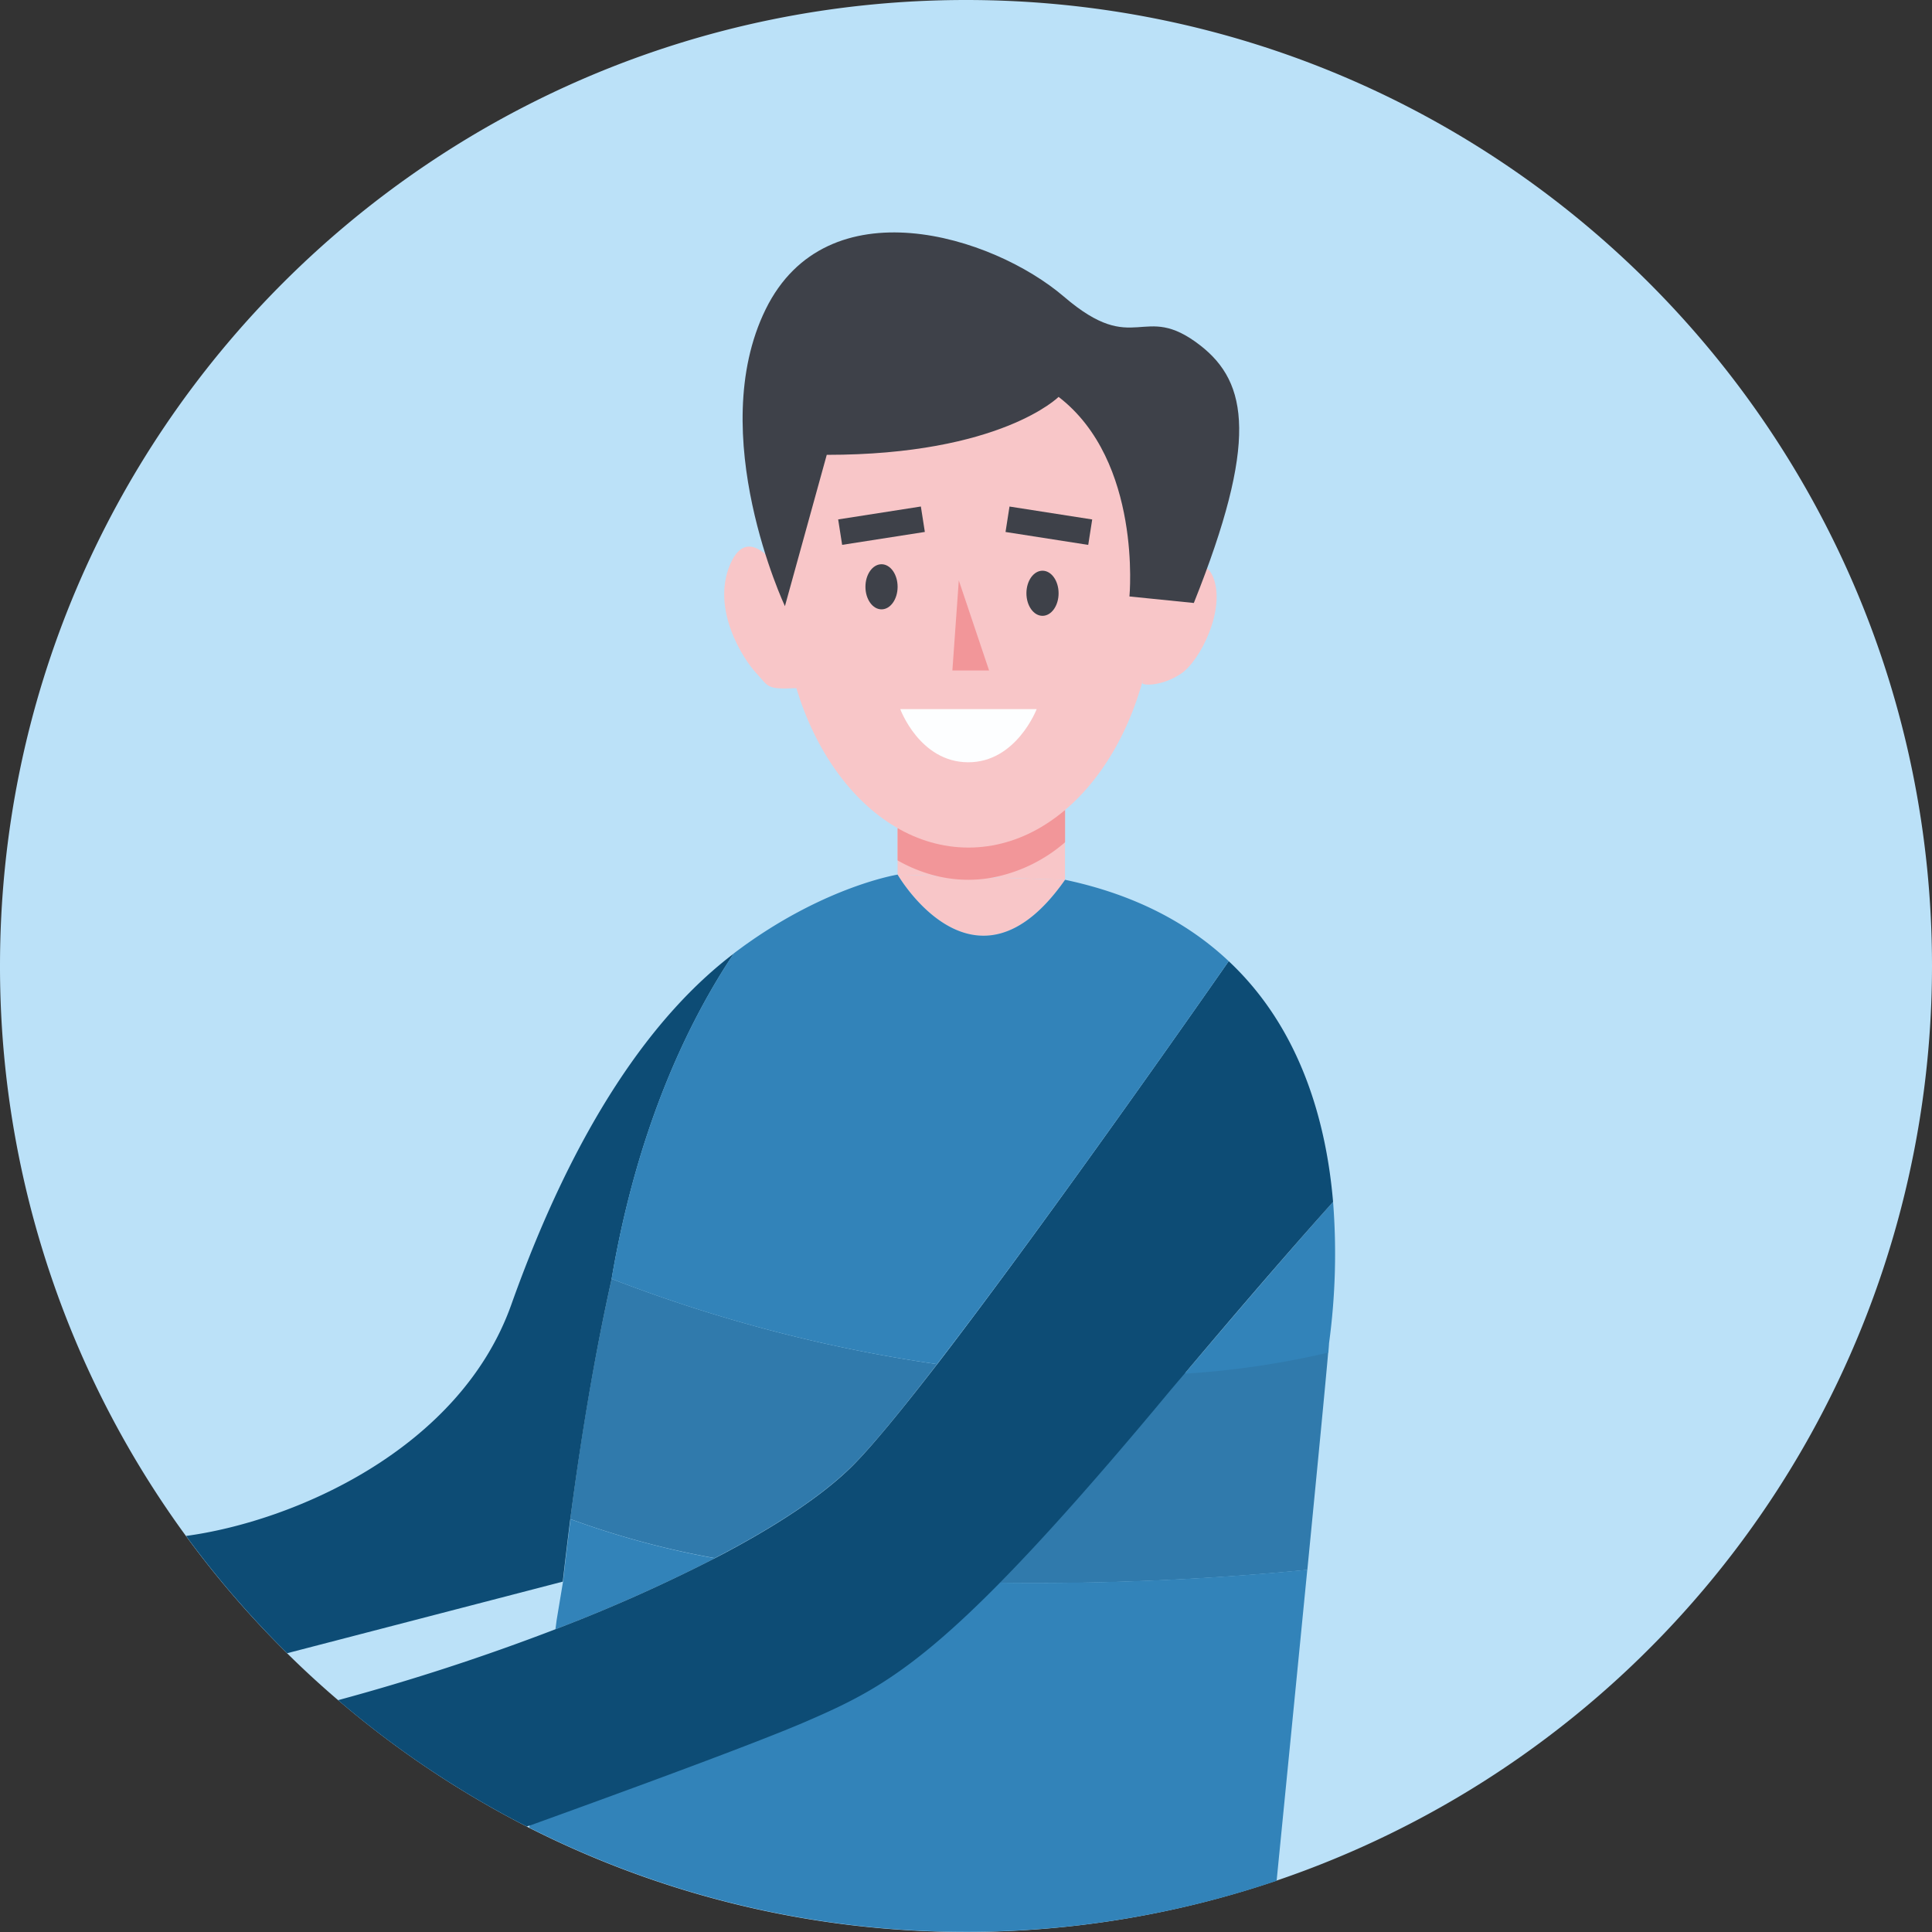 <svg id="Слой_1" data-name="Слой 1" xmlns="http://www.w3.org/2000/svg" viewBox="0 0 400 400"><rect x="0" y="0" width="400" height="400" fill="#333333" stroke="none"/><defs><style>.cls-1{fill:#bbe1f8;}.cls-2{fill:#f8c6c8;}.cls-3{fill:#307aac;}.cls-4{fill:#3283b9;}.cls-5{fill:#f29699;}.cls-6{fill:#0d4c75;}.cls-7{fill:#3e4149;}.cls-8{fill:#fdfeff;}</style></defs><path class="cls-1" d="M400,200A200.07,200.07,0,0,1,109.59,378.44l-.5-.25h0A200.58,200.58,0,0,1,70,352q-5.48-4.68-10.59-9.74A199.71,199.71,0,0,1,0,200C0,89.54,89.55,0,200,0S400,89.54,400,200Z"/><path class="cls-2" d="M239.17,121.49s9.33-8.66,12-2-2.67,17.33-6.67,20-8.09,2.46-8,1.9S239.17,121.49,239.17,121.49Z"/><path class="cls-2" d="M161.89,118.93s-6.71-11.43-10.71-2.1,2.71,19.65,5.36,22.49,2,3.46,8.34,3.15S161.89,118.93,161.89,118.93Z"/><polygon class="cls-2" points="220.5 167.71 220.5 182.15 205.53 181.68 193.74 181.32 185.84 181.08 185.84 171.46 220.5 167.71"/><path class="cls-2" d="M220.51,182.15l-34.67-1.07S201.84,208.81,220.51,182.15Z"/><path class="cls-3" d="M275,279.83c-.49,5.81-2.25,23.91-4.33,45.2a586.36,586.36,0,0,1-63.89,2.69c8.5-8.61,18.91-20.21,32.37-36.27,2.12-2.53,4.15-4.92,6.11-7.25A178.54,178.54,0,0,0,275,279.83Z"/><path class="cls-4" d="M270.66,325c-2.1,21.36-4.52,45.91-6.35,64.4a200.58,200.58,0,0,1-154.72-11l.06-.46,0-.24c20.57-7.42,47.24-17.21,57.37-21.61,11.93-5.17,21.31-9.74,39.72-28.41H207A584.67,584.67,0,0,0,270.66,325Z"/><path class="cls-3" d="M194,282.43c-7.26,9.41-13.51,17.06-17.49,21-6.21,6.21-16.19,12.76-28.53,19.16a178.69,178.69,0,0,1-29.91-8.09c2.52-19.47,5.47-35.9,8.56-49.73A308.23,308.23,0,0,0,194,282.43Z"/><path class="cls-4" d="M148,322.62a330.61,330.61,0,0,1-33,14.7l.24-1.86,1.33-8q.75-6.68,1.55-12.93A178.69,178.69,0,0,0,148,322.62Z"/><path class="cls-4" d="M275.16,278.13c0,.16-.05.83-.14,1.91a178.7,178.7,0,0,1-29.75,4.37C259.15,268,269.06,256.6,276,248.84A137.68,137.68,0,0,1,275.16,278.13Z"/><path class="cls-5" d="M220.51,167.71v6.67a32,32,0,0,1-15,7.3,26.94,26.94,0,0,1-5,.47,27.83,27.83,0,0,1-6.77-.83,31.29,31.29,0,0,1-7.9-3.18v-6.68Z"/><ellipse class="cls-2" cx="200.51" cy="121.49" rx="38.66" ry="53.99"/><path class="cls-6" d="M276,248.84c-6.93,7.73-16.78,19-30.56,35.35-.07.07-.13.15-.19.22-2,2.33-4,4.72-6.1,7.25-13.36,15.94-23.71,27.48-32.16,36.06l-.21.22c-18.41,18.66-27.79,23.23-39.73,28.41-10.13,4.4-36.79,14.18-57.36,21.61l-.06,0-.56.21h0A200.58,200.58,0,0,1,70,352,460.81,460.81,0,0,0,115,337.32a330.61,330.61,0,0,0,33-14.7c12.34-6.4,22.32-12.95,28.53-19.16,4-4,10.23-11.62,17.49-21C218.43,250.74,254.39,199,254.39,199h0C269.48,213.13,274.63,232.7,276,248.84Z"/><path class="cls-6" d="M151.94,197.41c-9.29,13.91-19.93,35.74-25.31,67.39-3.09,13.83-6,30.26-8.56,49.73q-.79,6.25-1.55,12.93L59.45,342.28A200.75,200.75,0,0,1,38.52,318c22.19-3,56.64-17.83,67.34-47.89C119.15,232.79,135.34,210,151.94,197.41Z"/><rect class="cls-7" x="173.85" y="106.16" width="17.33" height="5.33" transform="translate(-14.62 29.49) rotate(-8.88)"/><rect class="cls-7" x="208.51" y="106.16" width="17.33" height="5.33" transform="translate(414.93 249.89) rotate(-171.12)"/><ellipse class="cls-7" cx="215.84" cy="122.83" rx="3.33" ry="4.67"/><ellipse class="cls-7" cx="182.51" cy="121.49" rx="3.33" ry="4.67"/><polygon class="cls-5" points="204.78 138.82 197.18 138.82 198.51 120.16 204.78 138.82"/><path class="cls-8" d="M214.63,146.82s-4.24,11.07-14.24,11-14-11-14-11Z"/><path class="cls-4" d="M220.51,182.15c-18.67,26.66-34.67-1.07-34.67-1.07s-14.61,2.31-32,14.89v0c-.63.46-1.27.93-1.91,1.42-9.29,13.91-19.93,35.74-25.31,67.39A308.23,308.23,0,0,0,194,282.43C218.43,250.74,254.39,199,254.39,199,246.27,191.35,235.3,185.28,220.51,182.15Z"/><path class="cls-7" d="M233.84,123.49s2.66-28-14.67-41.32c0,0-12,12-48,12l-8.66,31.33s-16.69-35.56-4-61.44,46.93-15.36,61.79-2.62,16.2.74,28.2,10.07c9.93,7.72,12,20-1.33,53.33Z"/></svg>